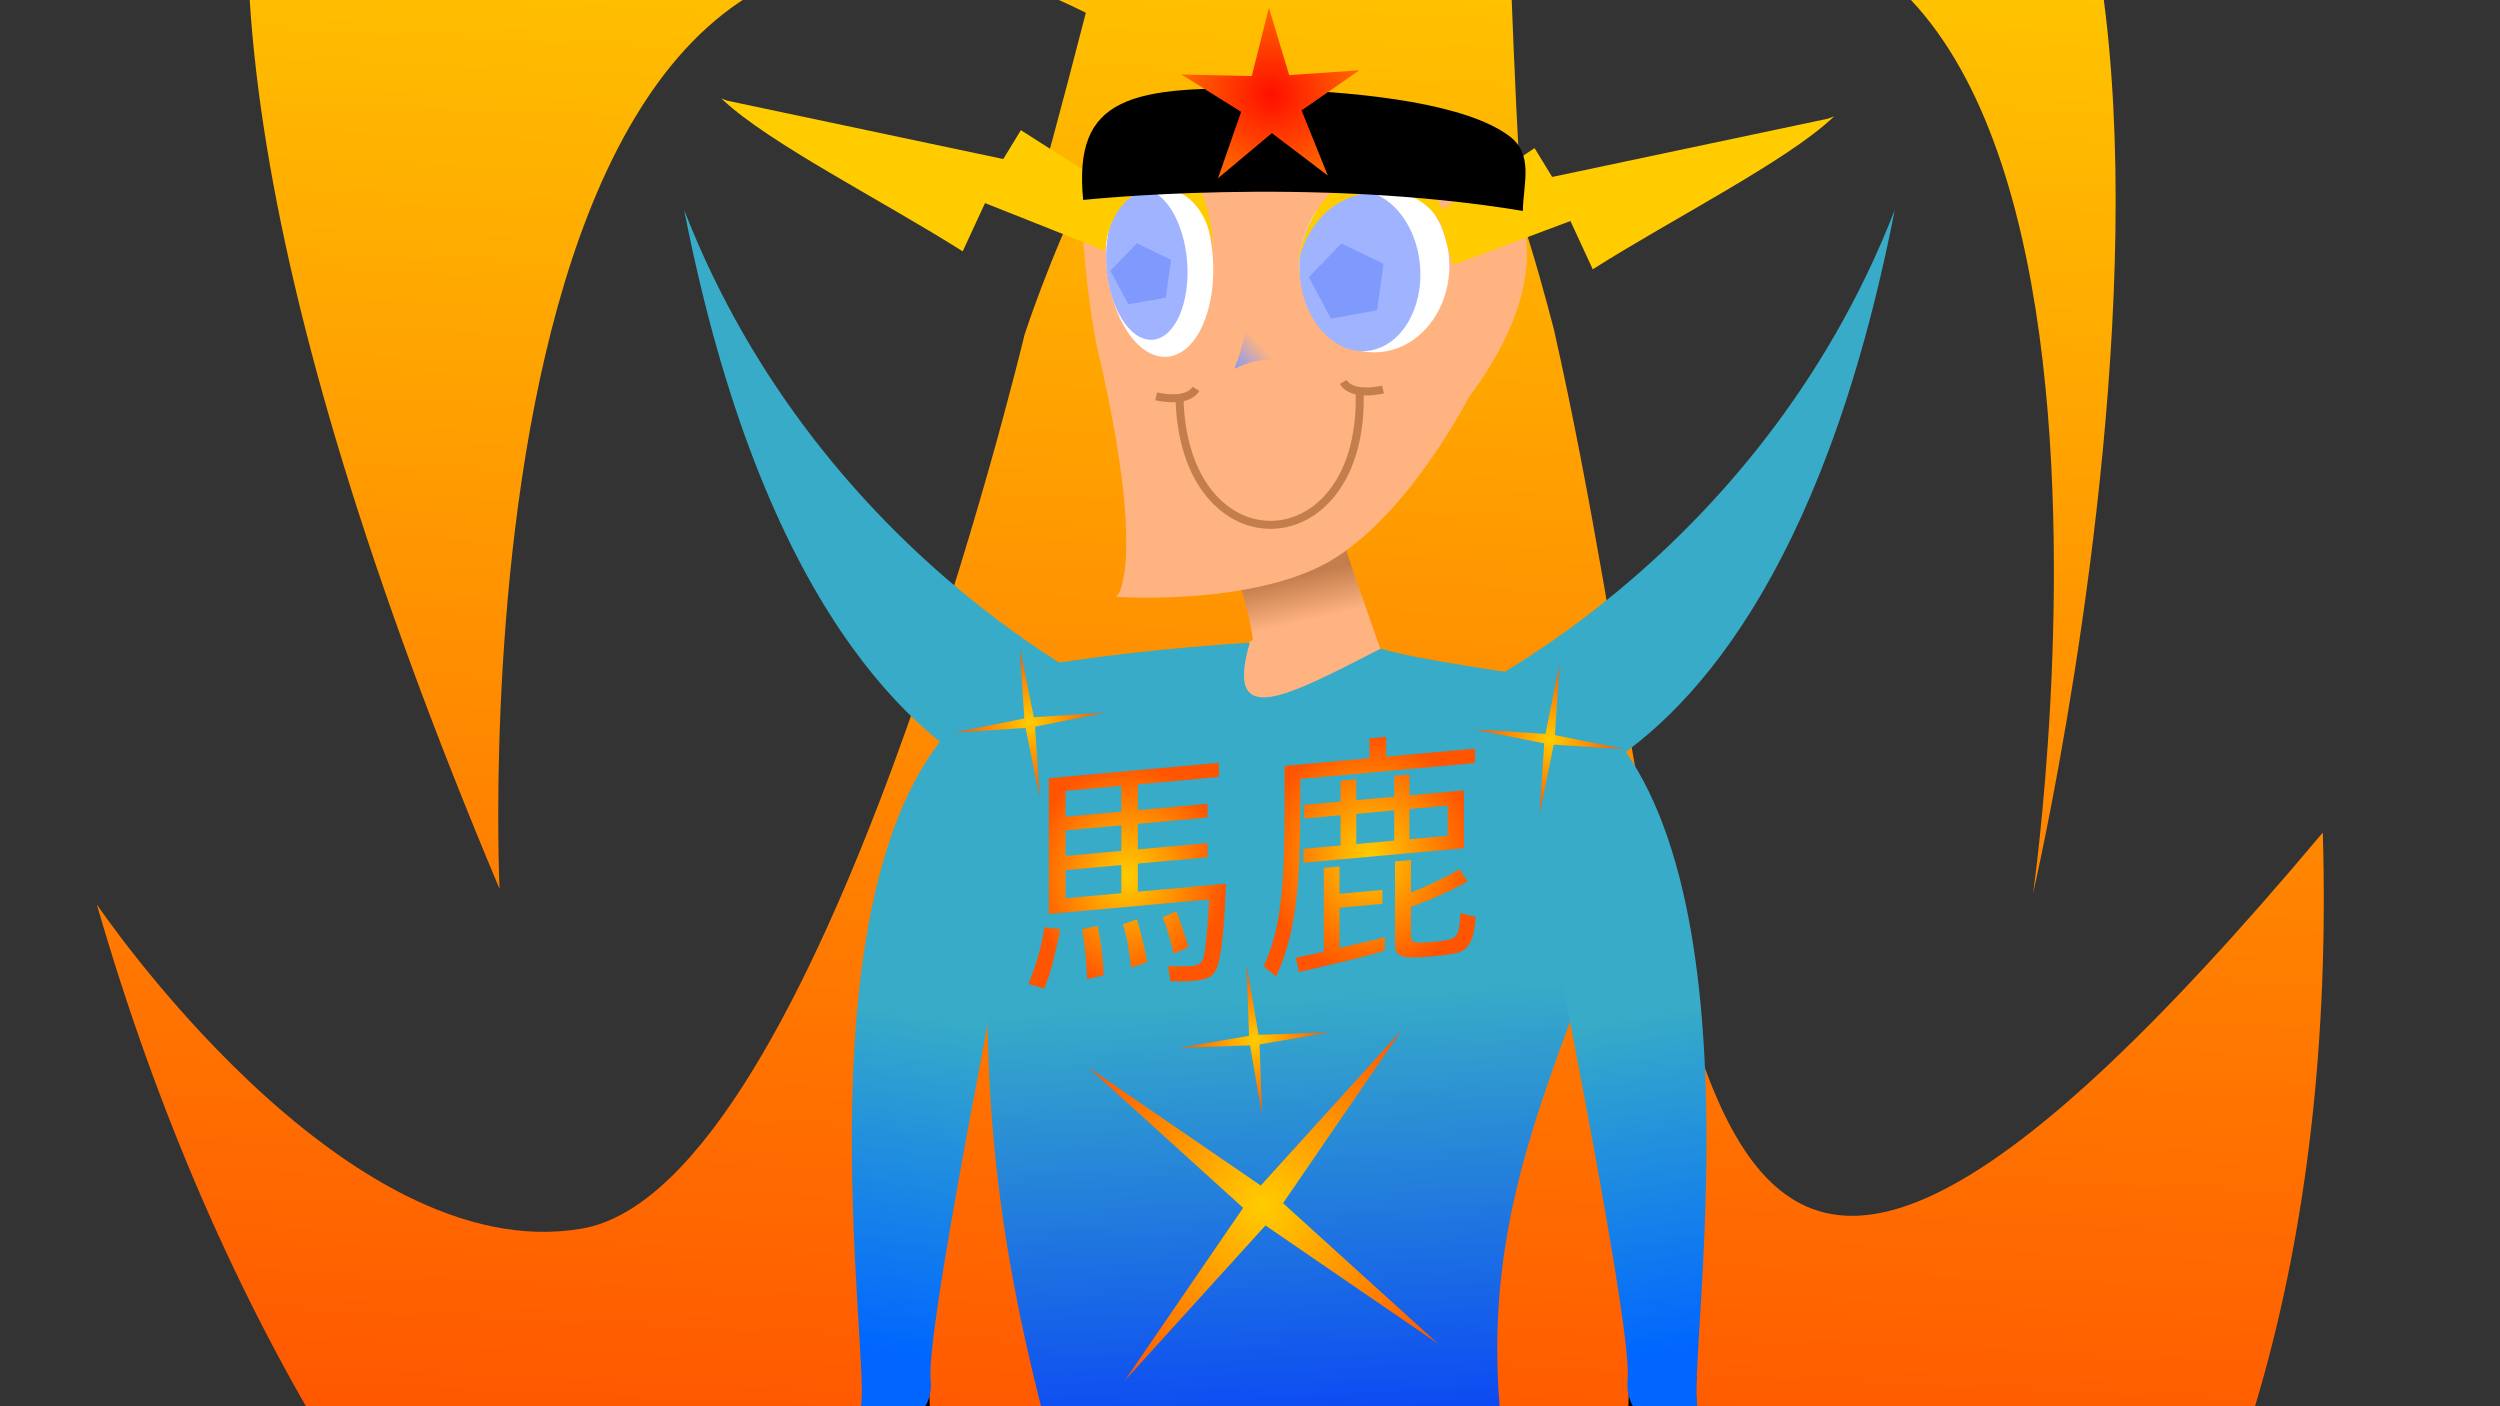 <?xml version="1.0" encoding="UTF-8" standalone="no"?>
<!-- Created with Inkscape (http://www.inkscape.org/) -->

<svg
   xmlns:dc="http://purl.org/dc/elements/1.1/"
   xmlns:cc="http://creativecommons.org/ns#"
   xmlns:rdf="http://www.w3.org/1999/02/22-rdf-syntax-ns#"
   xmlns:svg="http://www.w3.org/2000/svg"
   xmlns="http://www.w3.org/2000/svg"
   xmlns:xlink="http://www.w3.org/1999/xlink"
   xmlns:sodipodi="http://sodipodi.sourceforge.net/DTD/sodipodi-0.dtd"
   xmlns:inkscape="http://www.inkscape.org/namespaces/inkscape"
   width="1920"
   height="1080"
   viewBox="0 0 508 285.75"
   version="1.1"
   id="svg8"
   inkscape:version="0.92.2 (5c3e80d, 2017-08-06)"
   sodipodi:docname="cody maison normal.svg"
   inkscape:export-filename="/home/mbrickn/Projects/aXVI/game/images/characters/cody maison/cody maison smile.png"
   inkscape:export-xdpi="96"
   inkscape:export-ydpi="96">
  <rect x="0" y="0" width="508" height="285.75" fill="#333333" stroke="none"/>
  <title
     id="title4559">Cody Maison</title>
  <defs
     id="defs2">
    <linearGradient
       inkscape:collect="always"
       id="linearGradient4547">
      <stop
         style="stop-color:#ffcc00;stop-opacity:1;"
         offset="0"
         id="stop4543" />
      <stop
         style="stop-color:#ff2f00;stop-opacity:1"
         offset="1"
         id="stop4545" />
    </linearGradient>
    <linearGradient
       inkscape:collect="always"
       id="linearGradient4438">
      <stop
         style="stop-color:#37abc8;stop-opacity:1;"
         offset="0"
         id="stop4434" />
      <stop
         style="stop-color:#0030ff;stop-opacity:1"
         offset="1"
         id="stop4436" />
    </linearGradient>
    <linearGradient
       inkscape:collect="always"
       id="linearGradient4429">
      <stop
         style="stop-color:#0066ff;stop-opacity:1;"
         offset="0"
         id="stop4425" />
      <stop
         style="stop-color:#37abc8;stop-opacity:1"
         offset="1"
         id="stop4427" />
    </linearGradient>
    <linearGradient
       inkscape:collect="always"
       id="linearGradient4405">
      <stop
         style="stop-color:#ffcc00;stop-opacity:1;"
         offset="0"
         id="stop4401" />
      <stop
         style="stop-color:#ff5400;stop-opacity:1"
         offset="1"
         id="stop4403" />
    </linearGradient>
    <linearGradient
       inkscape:collect="always"
       id="linearGradient4385">
      <stop
         style="stop-color:#c47d4d;stop-opacity:1;"
         offset="0"
         id="stop4381" />
      <stop
         style="stop-color:#ffb380;stop-opacity:1"
         offset="1"
         id="stop4383" />
    </linearGradient>
    <linearGradient
       inkscape:collect="always"
       id="linearGradient4345">
      <stop
         style="stop-color:#ff00cc;stop-opacity:1;"
         offset="0"
         id="stop4341" />
      <stop
         style="stop-color:#ff5800;stop-opacity:1"
         offset="1"
         id="stop4343" />
    </linearGradient>
    <linearGradient
       inkscape:collect="always"
       id="linearGradient4328">
      <stop
         style="stop-color:#cccccc;stop-opacity:1;"
         offset="0"
         id="stop4324" />
      <stop
         style="stop-color:#858585;stop-opacity:1"
         offset="1"
         id="stop4326" />
    </linearGradient>
    <linearGradient
       inkscape:collect="always"
       xlink:href="#linearGradient4328"
       id="linearGradient4330"
       x1="447.355"
       y1="288.887"
       x2="447.15"
       y2="304.719"
       gradientUnits="userSpaceOnUse"
       gradientTransform="matrix(1.588,0,0,1.588,-197.038,11.905)" />
    <linearGradient
       inkscape:collect="always"
       xlink:href="#linearGradient4345"
       id="linearGradient4347"
       x1="1690.017"
       y1="1151.693"
       x2="1677.414"
       y2="1494.853"
       gradientUnits="userSpaceOnUse"
       gradientTransform="matrix(0.42,0,0,0.42,-197.038,11.905)" />
    <linearGradient
       inkscape:collect="always"
       xlink:href="#linearGradient4385"
       id="linearGradient4387"
       x1="1687.839"
       y1="633.587"
       x2="1692.755"
       y2="655.361"
       gradientUnits="userSpaceOnUse"
       gradientTransform="matrix(0.42,0,0,0.42,-197.038,23.155)" />
    <radialGradient
       inkscape:collect="always"
       xlink:href="#linearGradient4405"
       id="radialGradient4407"
       cx="438.644"
       cy="101.576"
       fx="438.644"
       fy="101.576"
       r="20.881"
       gradientUnits="userSpaceOnUse" />
    <radialGradient
       inkscape:collect="always"
       xlink:href="#linearGradient4405"
       id="radialGradient4415"
       cx="425.7"
       cy="205.712"
       fx="425.7"
       fy="205.712"
       r="12.648"
       gradientTransform="matrix(1.588,0,0,1.815,-197.038,-34.748)"
       gradientUnits="userSpaceOnUse" />
    <radialGradient
       inkscape:collect="always"
       xlink:href="#linearGradient4405"
       id="radialGradient4423"
       cx="456.723"
       cy="203.263"
       fx="456.723"
       fy="203.263"
       r="13.572"
       gradientTransform="matrix(1.588,0,0,1.794,-197.038,-30.003)"
       gradientUnits="userSpaceOnUse" />
    <linearGradient
       inkscape:collect="always"
       xlink:href="#linearGradient4429"
       id="linearGradient4431"
       x1="494.856"
       y1="266.521"
       x2="487.755"
       y2="224.185"
       gradientUnits="userSpaceOnUse"
       gradientTransform="matrix(1.588,0,0,1.588,-197.038,11.905)" />
    <linearGradient
       inkscape:collect="always"
       xlink:href="#linearGradient4438"
       id="linearGradient4440"
       x1="1674.369"
       y1="838.305"
       x2="1688.794"
       y2="1094.677"
       gradientUnits="userSpaceOnUse"
       gradientTransform="matrix(0.42,0,0,0.42,-197.038,11.905)" />
    <radialGradient
       inkscape:collect="always"
       xlink:href="#linearGradient4405"
       id="radialGradient4476"
       gradientUnits="userSpaceOnUse"
       cx="438.644"
       cy="101.576"
       fx="438.644"
       fy="101.576"
       r="20.881" />
    <radialGradient
       inkscape:collect="always"
       xlink:href="#linearGradient4405"
       id="radialGradient4480"
       gradientUnits="userSpaceOnUse"
       cx="438.644"
       cy="101.576"
       fx="438.644"
       fy="101.576"
       r="20.881" />
    <linearGradient
       inkscape:collect="always"
       xlink:href="#linearGradient4547"
       id="linearGradient4549"
       x1="1720.204"
       y1="275.464"
       x2="1671.526"
       y2="1329.415"
       gradientUnits="userSpaceOnUse"
       gradientTransform="matrix(0.42,0,0,0.42,-197.038,23.155)" />
    <radialGradient
       inkscape:collect="always"
       xlink:href="#linearGradient4405"
       id="radialGradient4553"
       gradientUnits="userSpaceOnUse"
       cx="438.644"
       cy="101.576"
       fx="438.644"
       fy="101.576"
       r="20.881" />
    <radialGradient
       inkscape:collect="always"
       xlink:href="#linearGradient4454"
       id="radialGradient4456"
       cx="444.047"
       cy="97.279"
       fx="444.047"
       fy="97.279"
       r="11.351"
       gradientTransform="matrix(0.658,-0.662,0.69,0.686,84.623,324.521)"
       gradientUnits="userSpaceOnUse" />
    <linearGradient
       inkscape:collect="always"
       id="linearGradient4454">
      <stop
         style="stop-color:#ff0f00;stop-opacity:1"
         offset="0"
         id="stop4450" />
      <stop
         style="stop-color:#ff6300;stop-opacity:1"
         offset="1"
         id="stop4452" />
    </linearGradient>
    <linearGradient
       inkscape:collect="always"
       xlink:href="#linearGradient4376"
       id="linearGradient4378"
       x1="439.384"
       y1="140.844"
       x2="442.796"
       y2="137.754"
       gradientUnits="userSpaceOnUse"
       gradientTransform="matrix(1.588,0,0,1.588,-197.038,23.155)" />
    <linearGradient
       inkscape:collect="always"
       id="linearGradient4376">
      <stop
         style="stop-color:#8099fc;stop-opacity:1"
         offset="0"
         id="stop4372" />
      <stop
         style="stop-color:#ffb380;stop-opacity:1"
         offset="1"
         id="stop4374" />
    </linearGradient>
    <linearGradient
       inkscape:collect="always"
       xlink:href="#linearGradient4429"
       id="linearGradient4431-5"
       x1="494.856"
       y1="266.521"
       x2="487.755"
       y2="224.185"
       gradientUnits="userSpaceOnUse"
       gradientTransform="matrix(-1.588,0,0,1.588,1216.698,11.905)" />
  </defs>
  <sodipodi:namedview
     id="base"
     pagecolor="#ffffff"
     bordercolor="#666666"
     borderopacity="1.0"
     inkscape:pageopacity="0.0"
     inkscape:pageshadow="2"
     inkscape:zoom="0.35"
     inkscape:cx="-452.26198"
     inkscape:cy="578.88469"
     inkscape:document-units="mm"
     inkscape:current-layer="layer1"
     showgrid="false"
     inkscape:window-width="1920"
     inkscape:window-height="1016"
     inkscape:window-x="0"
     inkscape:window-y="27"
     inkscape:window-maximized="1"
     units="px"
     inkscape:pagecheckerboard="true"
     inkscape:document-rotation="0"
     fit-margin-top="0"
     fit-margin-left="0"
     fit-margin-right="0"
     fit-margin-bottom="0">
    <inkscape:grid
       type="xygrid"
       id="grid4485"
       originx="-249.909"
       originy="160.62" />
  </sodipodi:namedview>
  <g
     inkscape:label="Head"
     inkscape:groupmode="layer"
     id="layer1"
     transform="translate(-249.909,-171.87)"
     style="display:inline">
    <path
       style="fill:url(#linearGradient4549);fill-opacity:1;stroke:none;stroke-width:0.42px;stroke-linecap:butt;stroke-linejoin:miter;stroke-opacity:1"
       d="m 548.062,-286.656 -7.445,23.738 -24.798,-1.99 20.276,14.416 -9.556,22.97 19.976,-14.829 18.892,16.186 -7.93,-23.58 21.232,-12.967 -24.877,0.255 z m -1.547,44.305 c -0.877,8.952 -1.823,17.89 -2.817,26.807 -34.399,25.782 -31.581,-32.923 -31.581,-32.923 -28.877,68.625 7.446,67.477 29.805,48.404 -2.7,22.717 -5.739,45.223 -9.011,67.318 -27.616,14.102 -25.159,-37.017 -25.159,-37.017 -25.947,61.663 0.748,66.993 22.653,53.602 -4.591,29.677 -9.568,58.471 -14.671,85.867 -17.994,-0.385 -16.116,-39.476 -16.116,-39.476 -22.011,52.309 -6.139,64.077 12.555,58.27 -3.479,18.05 -6.986,35.393 -10.447,51.875 -40.465,13.025 -36.644,-66.493 -36.644,-66.493 -41.178,97.858 -5.31,113.265 30.083,96.997 -1.945,8.839 -3.856,17.36 -5.719,25.518 C 432.169,118.149 437.486,7.594 437.486,7.594 426.237,34.325 419.255,56.491 415.662,74.669 324.365,43.849 244.367,98.094 351.42,352.504 c 0,0 -11.691,-243.187 119.134,-178.047 -5.414,21.073 -8.782,33.061 -8.782,33.061 l 9.211,0.681 c -8.07,16.711 -12.881,31.665 -12.881,31.665 0,0 -41.353,173.147 -89.87,181.642 -48.517,8.495 -98.656,-65.872 -98.656,-65.872 99.114,342.935 462.259,325.415 452.328,-14.595 -139.082,165.759 -124.957,36.049 -156.271,-102.36 -1.694,-6.458 -3.983,-14.997 -7.025,-24.002 l 0.744,0.055 c 0,0 -0.79,-4.496 -2.43,-46.943 142.857,-69.146 106.097,185.653 106.097,185.653 0,0 67.347,-290.269 -67.722,-257.342 5.179,-37.16 -6.84,-88.96 -6.84,-88.96 0,0 14.542,100.801 -33.723,95.514 -0.334,-11.026 -0.685,-23.146 -1.057,-36.446 47.184,10.157 23.33,-92.661 23.33,-92.661 0,0 10.564,73.221 -23.924,70.907 -0.486,-18.089 -1.005,-38.347 -1.551,-60.479 26.848,5.191 13.128,-53.939 13.128,-53.939 0,0 6.043,41.891 -13.442,41.228 -0.666,-27.448 -1.369,-57.616 -2.121,-91.591 40.646,23.418 23.698,-49.629 23.698,-49.629 0,0 7.971,55.289 -23.96,37.807 -0.486,-22.19 -0.99,-45.755 -1.512,-70.865 48.407,34.42 29.838,-45.647 29.838,-45.647 0,0 8.949,62.058 -30.079,33.9 -0.187,-9.087 -0.373,-18.114 -0.565,-27.589 z"
       id="path4315"
       inkscape:connector-curvature="0" />
    <path
       style="fill:url(#linearGradient4387);fill-opacity:1;stroke:none;stroke-width:1.437px;stroke-linecap:butt;stroke-linejoin:miter;stroke-opacity:1"
       d="m 519.651,275.629 c -5.226,-0.222 -20.207,7.784 -20.207,7.784 0,0 3.878,10.086 5.053,18.302 -0.301,0.626 -1.03,0.422 -1.188,1.585 -8.639,20.182 25.551,9.206 26.715,1.495 0.875,0.259 0.985,0.567 0.985,0.567 0,0 -0.477,-1.333 -0.78,-2.18 0.019,-0.211 0.018,-0.224 -0.006,-0.015 -1.844,-5.144 -8.051,-22.58 -8.828,-26.467 -0.142,-0.709 -0.775,-1.031 -1.743,-1.073 z"
       id="path4612"
       inkscape:connector-curvature="0"
       sodipodi:nodetypes="cccccccccc" />
    <path
       style="fill:#ffb380;fill-opacity:1;stroke:#ffb380;stroke-width:0.514px;stroke-linecap:butt;stroke-linejoin:miter;stroke-opacity:1"
       d="m 548.104,252.541 c 0,0 -11.412,22.459 -26.827,32.369 -15.415,9.91 -44.011,8.005 -44.011,8.005 0,0 5.924,-7.16 -3.986,-49.736 -1.898,-8.156 -5.098,-33.978 -1.923,-39.686 13.396,-24.089 67.037,-8.879 73.862,-4.725 8.442,5.138 26.742,21.841 2.885,53.773 z"
       id="path4538"
       inkscape:connector-curvature="0"
       sodipodi:nodetypes="cscsssc" />
    <ellipse
       style="fill:#ffffff;fill-opacity:1;stroke:none;stroke-width:7.136;stroke-linecap:round;stroke-linejoin:round;stroke-miterlimit:4;stroke-dasharray:none;stroke-opacity:1;paint-order:stroke fill markers"
       id="ellipse4497"
       cx="529.198"
       cy="225.894"
       rx="15.217"
       ry="17.57" />
    <ellipse
       transform="rotate(-4.489)"
       ry="16.34"
       rx="12.255"
       cy="267.395"
       cx="506.872"
       id="path4493"
       style="fill:#9fb3ff;fill-opacity:1;stroke:none;stroke-width:6.176;stroke-linecap:round;stroke-linejoin:round;stroke-miterlimit:4;stroke-dasharray:none;stroke-opacity:1;paint-order:stroke fill markers" />
    <path
       inkscape:connector-curvature="0"
       id="path4505"
       d="m 513.594,225.735 c 0,0 2.155,-14.342 16.624,-14.95 14.469,-0.608 14.933,14.937 14.933,14.937 0,0 0.351,-20.528 -14.682,-19.26 -15.033,1.268 -16.875,19.273 -16.875,19.273 z"
       style="fill:#ffcc00;fill-opacity:1;stroke:none;stroke-width:1.965px;stroke-linecap:butt;stroke-linejoin:miter;stroke-opacity:1"
       sodipodi:nodetypes="ccccc" />
    <ellipse
       transform="rotate(-4.489)"
       style="fill:#ffffff;fill-opacity:1;stroke:none;stroke-width:7.798;stroke-linecap:round;stroke-linejoin:round;stroke-miterlimit:4;stroke-dasharray:none;stroke-opacity:1;paint-order:stroke fill markers"
       id="ellipse4499"
       cx="466.456"
       cy="262.091"
       rx="10.832"
       ry="19.648" />
    <ellipse
       transform="rotate(-4.489)"
       ry="15.306"
       rx="8.211"
       cy="262.753"
       cx="463.8"
       id="path4491"
       style="fill:#9fb3ff;fill-opacity:1;stroke:none;stroke-width:5.992;stroke-linecap:round;stroke-linejoin:round;stroke-miterlimit:4;stroke-dasharray:none;stroke-opacity:1;paint-order:stroke fill markers" />
    <path
       sodipodi:nodetypes="ccccc"
       style="fill:#ffcc00;fill-opacity:1;stroke:none;stroke-width:1.629px;stroke-linecap:butt;stroke-linejoin:miter;stroke-opacity:1"
       d="m 474.386,222.796 c 0,0 0.89,-12.402 10.844,-12.655 9.954,-0.253 11.351,12.519 11.351,12.519 0,0 -0.898,-19.572 -11.225,-18.673 -10.326,0.899 -10.97,18.809 -10.97,18.809 z"
       id="path4509"
       inkscape:connector-curvature="0" />
    <path
       sodipodi:nodetypes="ccccccccccccc"
       inkscape:connector-curvature="0"
       id="path4511"
       d="m 396.477,191.861 c 0.095,0.092 0.2,0.185 0.298,0.277 l -0.01,-10e-4 0.013,0.004 c 9.32,8.807 32.572,20.55 48.752,30.803 l 4.535,-9.806 24.322,9.657 0.893,-5.422 3.219,-5.565 -21.148,-13.487 -3.575,5.864 -56.097,-11.856 z"
       style="fill:#ffcc00;fill-opacity:1;stroke:none;stroke-width:1.629px;stroke-linecap:butt;stroke-linejoin:miter;stroke-opacity:1" />
    <path
       sodipodi:nodetypes="ccccccccccccc"
       inkscape:connector-curvature="0"
       style="fill:#ffcc00;fill-opacity:1;stroke:none;stroke-width:1.629px;stroke-linecap:butt;stroke-linejoin:miter;stroke-opacity:1"
       d="m 622.607,195.5 c -0.095,0.092 -0.2,0.185 -0.298,0.277 l 0.01,-0.001 -0.011,0.007 c -9.32,8.807 -32.572,20.55 -48.752,30.803 l -4.535,-9.806 -23.869,8.943 -1.346,-4.708 -1.691,-5.99 19.619,-13.062 3.575,5.864 56.096,-11.856 z"
       id="path4350" />
    <path
       style="display:inline;fill:#000000;fill-opacity:1;stroke:none;stroke-width:0.42px;stroke-linecap:butt;stroke-linejoin:miter;stroke-opacity:1"
       d="m 470.007,212.502 c 0,0 46.039,-4.971 89.344,2.229 0.078,-5.528 2.276,-11.442 -2.74,-15.205 -8.543,-6.408 -28.591,-8.902 -47.368,-9.5 -29.803,-0.948 -41.278,1.431 -39.236,22.476 z"
       id="path4345"
       inkscape:connector-curvature="0"
       sodipodi:nodetypes="ccssc" />
    <path
       sodipodi:nodetypes="ccc"
       style="display:inline;fill:url(#linearGradient4378);fill-opacity:1;stroke:none;stroke-width:1.169;stroke-linecap:butt;stroke-linejoin:miter;stroke-miterlimit:4;stroke-dasharray:none;stroke-opacity:1"
       d="m 504.377,232.592 c 0,0 -1.621,9.638 -3.678,14.222 6.155,-2.954 9.174,-1.372 9.174,-1.372"
       id="path4489"
       inkscape:connector-curvature="0" />
    <path
       sodipodi:type="star"
       style="display:inline;fill:#5577f7;fill-opacity:0.425;stroke:none;stroke-width:0.527;stroke-linecap:round;stroke-linejoin:bevel;paint-order:markers fill stroke"
       id="path4310"
       sodipodi:sides="5"
       sodipodi:cx="429.04584"
       sodipodi:cy="137.26784"
       sodipodi:r1="3.3899159"
       sodipodi:r2="2.3970325"
       sodipodi:arg1="-0.29253745"
       sodipodi:arg2="0.33578108"
       inkscape:flatsided="true"
       inkscape:rounded="0"
       inkscape:randomized="0"
       d="m 432.292,136.29 -1.313,3.763 -3.984,-0.086 -1.149,-3.816 3.274,-2.272 z"
       inkscape:transform-center-x="0.2845251"
       inkscape:transform-center-y="0.30441608"
       transform="matrix(1.904,-0.382,0.382,1.904,-387.275,130.32)" />
    <path
       transform="matrix(2.343,-0.47,0.47,2.343,-545.878,109.343)"
       inkscape:transform-center-y="0.37451651"
       inkscape:transform-center-x="0.35023863"
       d="m 432.292,136.29 -1.313,3.763 -3.984,-0.086 -1.149,-3.816 3.274,-2.272 z"
       inkscape:randomized="0"
       inkscape:rounded="0"
       inkscape:flatsided="true"
       sodipodi:arg2="0.33578108"
       sodipodi:arg1="-0.29253745"
       sodipodi:r2="2.3970325"
       sodipodi:r1="3.3899159"
       sodipodi:cy="137.26784"
       sodipodi:cx="429.04584"
       sodipodi:sides="5"
       id="path4314"
       style="display:inline;fill:#5577f7;fill-opacity:0.425;stroke:none;stroke-width:0.527;stroke-linecap:round;stroke-linejoin:bevel;paint-order:markers fill stroke"
       sodipodi:type="star" />
    <path
       sodipodi:type="star"
       style="display:inline;fill:url(#radialGradient4456);fill-opacity:1;stroke:none;stroke-width:1.045;stroke-linejoin:bevel;stroke-opacity:1;paint-order:markers fill stroke"
       id="path4364"
       sodipodi:sides="5"
       sodipodi:cx="443.7836"
       sodipodi:cy="98.167397"
       sodipodi:r1="11.965202"
       sodipodi:r2="4.0681686"
       sodipodi:arg1="1.0138815"
       sodipodi:arg2="1.6422"
       inkscape:flatsided="false"
       inkscape:rounded="0"
       inkscape:randomized="0"
       d="m 450.108,108.325 -6.615,-6.099 -7.415,5.096 3.757,-8.176 -7.138,-5.478 8.936,1.046 3.004,-8.481 1.766,8.822 8.994,0.236 -7.845,4.406 z"
       inkscape:transform-center-x="0.42214491"
       inkscape:transform-center-y="-0.23677154"
       transform="matrix(1.581,-0.151,0.151,1.581,-208.244,104.265)" />
  </g>
  <g
     inkscape:groupmode="layer"
     id="layer3"
     inkscape:label="Body"
     style="display:inline"
     transform="translate(-249.909,-160.62)">
    <path
       sodipodi:nodetypes="cccccc"
       inkscape:connector-curvature="0"
       id="path4327-9"
       d="m 438.633,439.049 c 0,0 0.193,12.466 0.912,15.909 2.824,8.319 4.18,12.45 1.07,20.246 -25.895,7.262 -24.668,-0.018 -16.942,-20.438 1.87,-5.116 1.63,-14.446 1.63,-14.446 z"
       style="display:inline;fill:#000000;fill-opacity:1;stroke:none;stroke-width:0.401px;stroke-linecap:butt;stroke-linejoin:miter;stroke-opacity:1" />
    <path
       style="display:inline;fill:url(#linearGradient4431-5);fill-opacity:1;stroke:none;stroke-width:1.437px;stroke-linecap:butt;stroke-linejoin:miter;stroke-opacity:1"
       d="m 459.521,324.102 c 0,0 -21.741,105.433 -20.505,116.822 1.236,11.389 -16.71,13.486 -14.24,5.682 2.47,-7.804 -14.467,-110.698 22.403,-141.891 22.673,-17.251 12.341,19.387 12.341,19.387 z"
       id="path4640-1"
       inkscape:connector-curvature="0"
       sodipodi:nodetypes="ccccc" />
    <path
       style="fill:#63ff00;fill-opacity:1;stroke:none;stroke-width:0.42px;stroke-linecap:butt;stroke-linejoin:miter;stroke-opacity:1"
       d="m 497.487,638.98 -31.608,1.653 c 0,0 12.558,47.052 -6.033,56.121 -18.59,9.069 -25.779,13.191 -31.753,5.404 -3.411,15.181 1.2,18.051 11.228,17.674 10.028,-0.377 54.517,1.709 59.305,-3.17 5.163,-17.472 -1.139,-77.682 -1.139,-77.682 z"
       id="path4348"
       inkscape:connector-curvature="0" />
    <path
       sodipodi:nodetypes="cccccc"
       inkscape:connector-curvature="0"
       id="path4327"
       d="m 580.98,439.167 c 0,0 -0.146,12.348 -0.864,15.791 -2.824,8.319 -4.18,12.45 -1.07,20.246 25.895,7.262 24.668,-0.018 16.942,-20.438 -1.87,-5.116 -1.382,-14.54 -1.382,-14.54 z"
       style="fill:#000000;fill-opacity:1;stroke:none;stroke-width:0.401px;stroke-linecap:butt;stroke-linejoin:miter;stroke-opacity:1" />
    <path
       style="fill:url(#linearGradient4440);fill-opacity:1;stroke:none;stroke-width:1.437px;stroke-linecap:butt;stroke-linejoin:miter;stroke-opacity:1"
       d="m 388.934,203.311 c 15.898,81.223 47.043,107.74 65.013,116.385 -0.602,0.121 -1.181,0.371 -1.737,0.775 -0.641,6.199 -0.45,12.704 -0.826,18.478 -3.377,51.894 3.732,88.023 17.432,133.841 l 89.823,-0.474 c -13.543,-60.828 6.298,-87.573 23.644,-141.714 0.636,-2.826 -3.799,-8.191 -8.177,-13.144 18.302,-10.645 46.089,-38.946 60.808,-114.147 -28.22,72.491 -91.097,100.244 -91.097,100.244 l 6.009,9.831 c -10.565,10.733 -24.998,28.441 -44.189,31.677 -20.756,3.499 -34.792,-15.165 -44.514,-22.544 4.046,1.233 6.494,1.347 6.494,1.347 l 12.415,-20.31 c 0,0 -62.878,-27.753 -91.097,-100.244 z"
       id="path4617"
       inkscape:connector-curvature="0" />
    <path
       sodipodi:nodetypes="csccccc"
       inkscape:connector-curvature="0"
       id="path4623"
       d="m 452.906,321.006 c 0.827,23.181 34.779,33.317 52.441,37.338 17.661,4.021 45.155,-33.282 64.039,-59.077 -14.683,-2.387 -31.5,-4.581 -38.89,-6.848 -18.99,9.675 -31.88,16.853 -26.628,-1.217 -16.158,1.015 -33.419,2.928 -48.203,5.612 z"
       style="fill:#37abc8;fill-opacity:1;stroke:none;stroke-width:1.437px;stroke-linecap:butt;stroke-linejoin:miter;stroke-opacity:1" />
    <path
       style="fill:url(#linearGradient4431);fill-opacity:1;stroke:none;stroke-width:1.437px;stroke-linecap:butt;stroke-linejoin:miter;stroke-opacity:1"
       d="m 560.139,324.102 c 0,0 21.741,105.433 20.505,116.822 -1.236,11.389 16.71,13.486 14.24,5.682 -2.47,-7.804 14.467,-110.698 -22.403,-141.891 -22.673,-17.251 -12.341,19.387 -12.341,19.387 z"
       id="path4640"
       inkscape:connector-curvature="0"
       sodipodi:nodetypes="ccccc" />
    <path
       d="m 481.119,319.998 v 5.244 l 14.159,-1.284 10e-6,2.779 -14.159,1.284 v 5.192 l 14.159,-1.284 v 2.884 l -14.159,1.284 v 5.716 l 17.934,-1.626 q -0.21,5.368 -0.577,9.491 -0.367,4.124 -0.944,6.536 -0.472,1.931 -1.521,2.707 -1.05,0.776 -3.513,1 -0.944,0.086 -2.36,0.109 -1.416,0.024 -2.412,-0.043 l -0.472,-3.104 q 1.101,0.11 2.517,0.086 1.416,0.029 2.36,-0.057 0.891,-0.081 1.468,-0.448 0.629,-0.319 0.891,-1.392 0.21,-0.806 0.367,-2.078 0.157,-1.273 0.262,-2.803 0.157,-1.587 0.262,-3.327 0.105,-1.74 0.21,-3.48 l -32.565,2.953 -1e-5,-27.583 34.558,-3.134 v 2.884 z m -14.683,23.146 11.327,-1.027 v -5.716 l -11.327,1.027 z m 1e-5,-16.571 11.327,-1.027 v -5.244 l -11.327,1.027 z m 0,7.971 11.327,-1.027 4e-5,-5.192 -11.327,1.027 z m -1.049,14.883 q -0.577,2.884 -1.363,6.049 -0.734,3.161 -1.94,6.049 l -3.199,-0.968 q 0.996,-2.345 1.888,-5.31 0.891,-3.017 1.363,-6.207 z m 5.401,10.155 q -0.052,-2.512 -0.315,-5.058 -0.21,-2.551 -0.734,-5.073 l 3.199,-0.71 q 0.524,2.365 0.839,5.063 0.315,2.698 0.42,4.996 z m 8.967,-2.334 q -0.262,-2.179 -0.629,-4.453 -0.367,-2.274 -1.049,-4.362 l 2.884,-0.996 q 0.315,1.02 0.629,2.25 0.315,1.178 0.577,2.36 0.315,1.178 0.524,2.26 0.21,1.082 0.315,1.859 z m 8.653,-2.83 q -0.419,-1.797 -0.996,-3.738 -0.524,-1.945 -1.259,-3.662 l 2.832,-1.253 q 0.629,1.778 1.311,3.814 0.682,2.036 1.101,3.518 z"
       style="font-style:normal;font-variant:normal;font-weight:normal;font-stretch:normal;font-size:medium;line-height:1.25;font-family:Caladea;-inkscape-font-specification:Caladea;letter-spacing:0px;word-spacing:0px;fill:url(#radialGradient4415);fill-opacity:1;stroke:none;stroke-width:1.311;stroke-opacity:1"
       id="path4340"
       inkscape:connector-curvature="0" />
    <path
       d="m 514.757,335.93 2e-5,-2.832 7.551,-0.685 v -6.135 l -7.394,0.671 v -2.779 l 7.394,-0.671 v -4.248 l 3.199,-0.29 v 4.248 l 7.709,-0.699 10e-6,-4.248 3.094,-0.281 -1e-5,4.248 11.065,-1.003 v 11.746 z m -0.629,-17.038 v 6.135 q -2e-5,5.506 -0.21,10.35 -0.157,4.839 -0.734,9.086 -0.524,4.19 -1.521,7.847 -0.944,3.599 -2.465,6.726 l -2.517,-2.079 q 1.363,-2.903 2.202,-6.125 0.839,-3.222 1.259,-7.036 0.472,-3.871 0.629,-8.5 0.157,-4.681 0.157,-10.397 l -10e-6,-8.653 17.253,-1.565 -2e-5,-4.038 3.409,-0.309 v 4.038 l 18.039,-1.636 10e-6,2.937 z m 35.659,28.073 q -0.105,1.425 -0.367,2.813 -0.262,1.387 -0.734,2.269 -0.367,0.715 -0.839,1.177 -0.42,0.51 -1.259,0.796 -0.787,0.333 -2.15,0.51 -1.311,0.224 -3.461,0.419 -2.57,0.233 -4.09,0.214 -1.468,0.028 -2.255,-0.32 -0.787,-0.296 -1.049,-1.006 -0.21,-0.715 -0.21,-1.869 l -3e-5,-16.309 3.251,-0.295 v 6.607 q 1.049,-0.41 2.307,-0.943 1.311,-0.591 2.622,-1.182 1.363,-0.648 2.622,-1.287 1.258,-0.691 2.307,-1.31 l 1.626,2.475 q -2.045,1.182 -5.192,2.621 -3.146,1.439 -6.293,2.563 v 5.926 q 0,0.734 0.315,1.02 0.315,0.339 1.888,0.301 0.577,1.2e-4 1.101,-0.048 0.577,-0.052 1.154,-0.105 0.577,-0.052 1.049,-0.095 0.524,-0.048 1.049,-0.148 1.678,-0.257 2.15,-0.615 0.525,-0.362 0.787,-0.963 0.262,-0.601 0.367,-1.764 0.157,-1.168 0.157,-2.269 z m -18.511,6.818 q -4.143,1.267 -8.653,2.305 -4.51,1.038 -8.757,2.053 l -0.629,-2.932 q 1.311,-0.276 2.727,-0.562 1.416,-0.286 2.937,-0.633 l -3e-5,-17.043 3.199,-0.29 -2e-5,5.559 8.705,-0.789 v 2.832 l -8.705,0.789 -10e-6,8.181 q 2.36,-0.529 4.72,-1.11 2.36,-0.529 4.51,-1.091 z m 5.034,-28.774 v 6.135 l 7.761,-0.704 v -6.135 z m -10.803,7.115 7.709,-0.699 v -6.135 l -7.709,0.699 z"
       style="font-style:normal;font-variant:normal;font-weight:normal;font-stretch:normal;font-size:medium;line-height:1.25;font-family:Caladea;-inkscape-font-specification:Caladea;letter-spacing:0px;word-spacing:0px;fill:url(#radialGradient4423);fill-opacity:1;stroke:none;stroke-width:1.311;stroke-opacity:1"
       id="path4342"
       inkscape:connector-curvature="0" />
    <path
       sodipodi:type="star"
       style="fill:url(#radialGradient4407);fill-opacity:1;stroke:none;stroke-width:1.265;stroke-linejoin:bevel;stroke-opacity:1;paint-order:markers fill stroke"
       id="path4362"
       sodipodi:sides="4"
       sodipodi:cx="438.64359"
       sodipodi:cy="101.57557"
       sodipodi:r1="1.8792564"
       sodipodi:r2="20.880627"
       sodipodi:arg1="0.78539816"
       sodipodi:arg2="1.5707963"
       inkscape:flatsided="false"
       inkscape:rounded="0"
       inkscape:randomized="0"
       d="m 439.972,102.904 -1.329,19.552 -1.329,-19.552 -19.552,-1.329 19.552,-1.329 1.329,-19.552 1.329,19.552 19.552,1.329 z"
       inkscape:transform-center-x="-1.2583994e-06"
       transform="matrix(1.347,-1.705,1.705,1.347,-257.467,1016.644)"
       inkscape:transform-center-y="2.585776e-05" />
    <path
       style="fill:url(#linearGradient4347);fill-opacity:1;stroke:none;stroke-width:0.42px;stroke-linecap:butt;stroke-linejoin:miter;stroke-opacity:1"
       d="m 502.885,471.465 c -28.863,0.076 -34.069,1.324 -34.069,1.324 0,0 14.065,92.779 -2.936,167.844 15.622,5.451 31.608,-1.654 31.608,-1.654 0,0 1.252,-35.794 3.927,-72.689 0.13,-1.789 2.484,-3.063 2.63,-4.851 2.008,-24.512 3.384,-49.05 0.74,-64.35 4.839,-0.204 10.123,-0.475 15.448,-0.765 0.933,49.44 6.651,95.883 -2.948,144.309 15.622,5.451 31.608,-1.654 31.608,-1.654 0,0 -0.572,-39.892 1.608,-74.614 3.062,-20.83 9.302,-49.962 5.106,-70.21 1.416,-1.173 2.241,-2.316 2.578,-3.424 2.133,-3.674 4.253,-10.117 0.454,-18.416 -24.628,-0.677 -42.635,-0.885 -55.754,-0.85 z"
       id="path4329"
       inkscape:connector-curvature="0" />
    <path
       inkscape:connector-curvature="0"
       id="path4351"
       d="m 548.893,638.98 -31.608,1.653 c 4.415,33.276 6.718,42.533 -3.027,58.882 -3.411,15.181 -8.108,21.582 1.92,21.204 10.028,-0.377 29.066,0.822 33.854,-4.057 5.163,-17.472 -1.139,-77.682 -1.139,-77.682 z"
       style="fill:#63ff00;fill-opacity:1;stroke:none;stroke-width:0.42px;stroke-linecap:butt;stroke-linejoin:miter;stroke-opacity:1"
       sodipodi:nodetypes="cccccc" />
    <path
       style="opacity:0.99;fill:url(#linearGradient4330);fill-opacity:1;stroke:none;stroke-width:0.42px;stroke-linecap:butt;stroke-linejoin:miter;stroke-opacity:1"
       d="m 495.132,470.712 32.138,0.621 -14.238,24.462 z"
       id="path4353"
       inkscape:connector-curvature="0"
       sodipodi:nodetypes="cccc" />
    <path
       transform="matrix(-0.096,-0.727,0.727,-0.096,427.412,636.091)"
       inkscape:transform-center-x="-1.1653256e-05"
       d="m 439.972,102.904 -1.329,19.552 -1.329,-19.552 -19.552,-1.329 19.552,-1.329 1.329,-19.552 1.329,19.552 19.552,1.329 z"
       inkscape:randomized="0"
       inkscape:rounded="0"
       inkscape:flatsided="false"
       sodipodi:arg2="1.5707963"
       sodipodi:arg1="0.78539816"
       sodipodi:r2="20.880627"
       sodipodi:r1="1.8792564"
       sodipodi:cy="101.57557"
       sodipodi:cx="438.64359"
       sodipodi:sides="4"
       id="path4474"
       style="fill:url(#radialGradient4476);fill-opacity:1;stroke:none;stroke-width:1.265;stroke-linejoin:bevel;stroke-opacity:1;paint-order:markers fill stroke"
       sodipodi:type="star"
       inkscape:transform-center-y="1.2524883e-05" />
    <path
       inkscape:transform-center-y="8.0691628e-06"
       sodipodi:type="star"
       style="fill:url(#radialGradient4480);fill-opacity:1;stroke:none;stroke-width:1.265;stroke-linejoin:bevel;stroke-opacity:1;paint-order:markers fill stroke"
       id="path4478"
       sodipodi:sides="4"
       sodipodi:cx="438.64359"
       sodipodi:cy="101.57557"
       sodipodi:r1="1.8792564"
       sodipodi:r2="20.880627"
       sodipodi:arg1="0.78539816"
       sodipodi:arg2="1.5707963"
       inkscape:flatsided="false"
       inkscape:rounded="0"
       inkscape:randomized="0"
       d="m 439.972,102.904 -1.329,19.552 -1.329,-19.552 -19.552,-1.329 19.552,-1.329 1.329,-19.552 1.329,19.552 19.552,1.329 z"
       inkscape:transform-center-x="2.3358886e-05"
       transform="matrix(0.096,-0.727,-0.727,-0.096,596.518,639.487)" />
    <path
       transform="matrix(-0.075,-0.73,-0.73,0.075,611.829,684.559)"
       inkscape:transform-center-x="8.9702926e-06"
       d="m 439.972,102.904 -1.329,19.552 -1.329,-19.552 -19.552,-1.329 19.552,-1.329 1.329,-19.552 1.329,19.552 19.552,1.329 z"
       inkscape:randomized="0"
       inkscape:rounded="0"
       inkscape:flatsided="false"
       sodipodi:arg2="1.5707963"
       sodipodi:arg1="0.78539816"
       sodipodi:r2="20.880627"
       sodipodi:r1="1.8792564"
       sodipodi:cy="101.57557"
       sodipodi:cx="438.64359"
       sodipodi:sides="4"
       id="path4551"
       style="fill:url(#radialGradient4553);fill-opacity:1;stroke:none;stroke-width:1.265;stroke-linejoin:bevel;stroke-opacity:1;paint-order:markers fill stroke"
       sodipodi:type="star"
       inkscape:transform-center-y="1.2285957e-05" />
  </g>
  <g
     inkscape:groupmode="layer"
     id="layer2"
     inkscape:label="Smile"
     style="display:inline">
    <path
       sodipodi:nodetypes="cc"
       style="display:inline;fill:none;stroke:#c47d4d;stroke-width:1.621;stroke-linecap:butt;stroke-linejoin:miter;stroke-miterlimit:4;stroke-dasharray:none;stroke-opacity:1"
       d="m 239.679,80.792 c 0.726,35.461 38.075,34.047 36.577,-1.769"
       id="path4519"
       inkscape:connector-curvature="0" />
    <path
       style="display:inline;fill:none;stroke:#c47d4d;stroke-width:1.621;stroke-linecap:butt;stroke-linejoin:miter;stroke-miterlimit:4;stroke-dasharray:none;stroke-opacity:1"
       d="m 281.023,79.15 c 0,0 -6.249,1.563 -8.079,-1.534"
       id="path4521"
       inkscape:connector-curvature="0" />
    <path
       inkscape:connector-curvature="0"
       id="path4322"
       d="m 234.931,80.534 c 0,0 6.249,1.563 8.079,-1.534"
       style="display:inline;fill:none;stroke:#c47d4d;stroke-width:1.621;stroke-linecap:butt;stroke-linejoin:miter;stroke-miterlimit:4;stroke-dasharray:none;stroke-opacity:1" />
  </g>
</svg>
